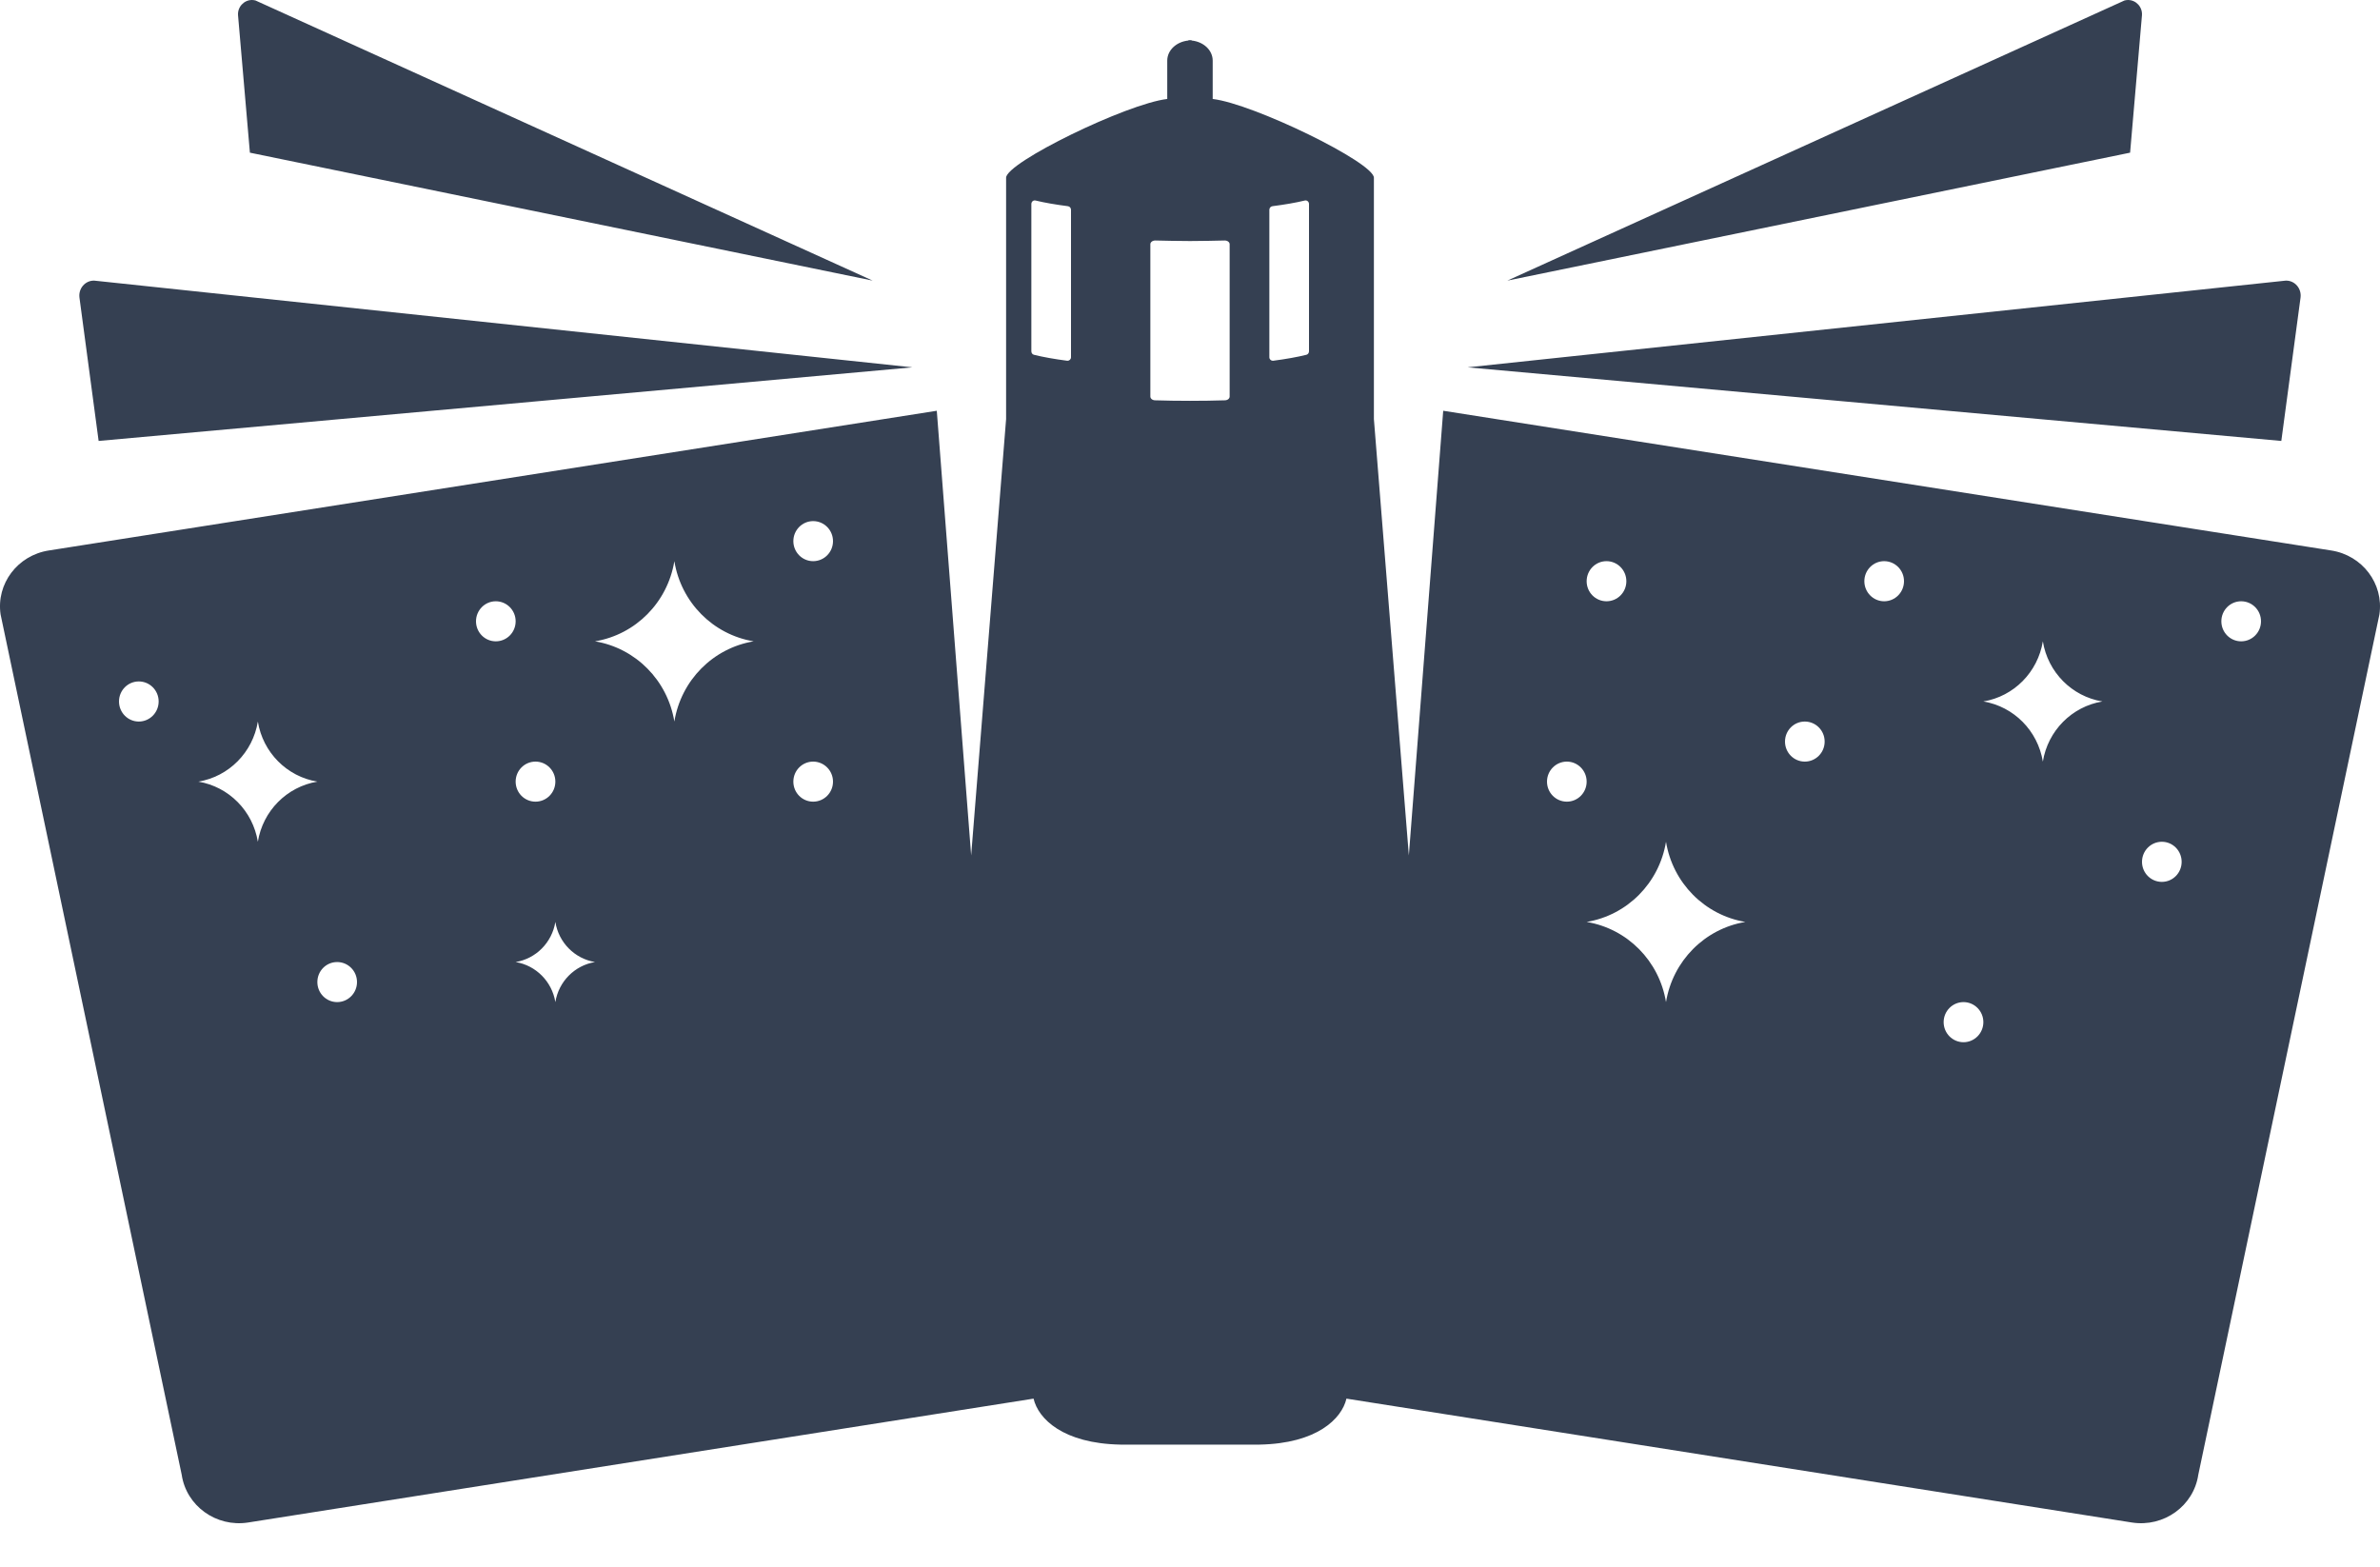 <svg width="41" height="27" viewBox="0 0 41 27" fill="none" xmlns="http://www.w3.org/2000/svg">
<path fill-rule="evenodd" clip-rule="evenodd" d="M36.599 0.008L25.967 4.834L36.695 2.63L36.899 0.267C36.912 0.12 36.796 0 36.66 0C36.64 0 36.62 0.003 36.599 0.008ZM4.101 0.267L4.305 2.63L15.033 4.834L4.401 0.008C4.38 0.003 4.36 0 4.34 0C4.204 0 4.088 0.12 4.101 0.267ZM20.5 0.693C20.494 0.693 20.489 0.691 20.484 0.691C20.48 0.691 20.478 0.692 20.474 0.692V0.698C20.27 0.717 20.108 0.862 20.108 1.045V1.705C19.411 1.786 17.332 2.799 17.332 3.062L17.332 7.22L16.73 14.736L16.138 7.076L0.841 9.483C0.303 9.566 -0.067 10.056 0.01 10.584L3.13 25.404C3.209 25.942 3.724 26.313 4.273 26.228L17.805 24.094C17.885 24.44 18.312 24.867 19.302 24.886H21.698C22.688 24.867 23.115 24.44 23.195 24.094L36.727 26.228C37.277 26.313 37.791 25.942 37.87 25.404L40.99 10.584C41.067 10.056 40.697 9.566 40.159 9.483L24.862 7.076L24.27 14.736L23.668 7.22V3.062C23.668 2.799 21.588 1.786 20.891 1.705V1.045C20.891 0.862 20.73 0.717 20.526 0.698V0.692C20.523 0.692 20.52 0.691 20.516 0.691C20.511 0.691 20.506 0.693 20.5 0.693ZM21.867 6.154V3.613C21.867 3.582 21.89 3.556 21.921 3.552C22.13 3.525 22.319 3.493 22.479 3.454C22.516 3.446 22.55 3.475 22.55 3.515V6.051C22.55 6.08 22.532 6.105 22.505 6.112C22.343 6.152 22.151 6.186 21.936 6.214C21.933 6.214 21.93 6.215 21.928 6.215C21.895 6.215 21.867 6.189 21.867 6.154ZM18.381 6.214C18.166 6.186 17.973 6.152 17.812 6.112C17.784 6.105 17.767 6.08 17.767 6.051V3.515C17.767 3.475 17.8 3.446 17.838 3.454C17.998 3.493 18.187 3.525 18.396 3.552C18.427 3.556 18.45 3.582 18.45 3.613V6.154C18.45 6.189 18.422 6.215 18.389 6.215C18.387 6.215 18.384 6.214 18.381 6.214ZM20.529 4.152V4.152C20.722 4.151 20.912 4.148 21.096 4.143C21.144 4.142 21.183 4.171 21.183 4.207V6.831C21.183 6.866 21.148 6.895 21.102 6.896C20.907 6.902 20.706 6.905 20.5 6.905C20.294 6.905 20.094 6.902 19.898 6.896C19.852 6.895 19.817 6.866 19.817 6.831V4.207C19.817 4.171 19.856 4.142 19.904 4.143C20.088 4.148 20.278 4.151 20.472 4.152V4.152C20.475 4.152 20.479 4.152 20.482 4.152C20.488 4.152 20.494 4.152 20.5 4.152C20.506 4.152 20.512 4.152 20.518 4.152C20.521 4.152 20.525 4.152 20.529 4.152ZM13.667 9.322C13.667 9.132 13.82 8.977 14.008 8.977C14.197 8.977 14.35 9.132 14.35 9.322C14.35 9.513 14.197 9.667 14.008 9.667C13.82 9.667 13.667 9.513 13.667 9.322ZM32.117 10.012C32.117 9.822 32.27 9.667 32.458 9.667C32.647 9.667 32.8 9.822 32.8 10.012C32.8 10.203 32.647 10.358 32.458 10.358C32.27 10.358 32.117 10.203 32.117 10.012ZM27.333 10.013C27.333 9.822 27.486 9.667 27.675 9.667C27.864 9.667 28.017 9.822 28.017 10.013C28.017 10.204 27.864 10.358 27.675 10.358C27.486 10.358 27.333 10.204 27.333 10.013ZM10.25 11.048C10.951 10.932 11.501 10.376 11.617 9.667C11.732 10.376 12.282 10.932 12.983 11.048C12.282 11.165 11.732 11.721 11.617 12.43C11.501 11.721 10.951 11.165 10.25 11.048ZM8.2 10.703C8.2 10.513 8.353 10.358 8.541 10.358C8.73 10.358 8.883 10.513 8.883 10.703C8.883 10.894 8.73 11.048 8.541 11.048C8.353 11.048 8.2 10.894 8.2 10.703ZM38.267 10.703C38.267 10.512 38.42 10.358 38.608 10.358C38.797 10.358 38.95 10.512 38.95 10.703C38.95 10.894 38.797 11.048 38.608 11.048C38.42 11.048 38.267 10.894 38.267 10.703ZM34.167 12.084C34.693 11.997 35.105 11.58 35.192 11.048C35.278 11.58 35.691 11.997 36.217 12.084C35.691 12.172 35.278 12.588 35.192 13.12C35.105 12.588 34.693 12.172 34.167 12.084ZM2.05 12.084C2.05 11.893 2.203 11.739 2.391 11.739C2.58 11.739 2.733 11.893 2.733 12.084C2.733 12.275 2.58 12.43 2.391 12.43C2.203 12.43 2.05 12.275 2.05 12.084ZM3.417 13.465C3.943 13.378 4.355 12.961 4.442 12.43C4.528 12.961 4.941 13.378 5.467 13.465C4.941 13.553 4.528 13.969 4.442 14.501C4.355 13.969 3.943 13.553 3.417 13.465ZM30.75 12.775C30.75 12.584 30.903 12.43 31.091 12.43C31.28 12.43 31.433 12.584 31.433 12.775C31.433 12.966 31.28 13.12 31.091 13.12C30.903 13.12 30.75 12.966 30.75 12.775ZM26.65 13.465C26.65 13.275 26.803 13.12 26.992 13.12C27.18 13.12 27.333 13.275 27.333 13.465C27.333 13.656 27.18 13.81 26.992 13.81C26.803 13.81 26.65 13.656 26.65 13.465ZM13.667 13.465C13.667 13.275 13.819 13.12 14.008 13.12C14.197 13.12 14.35 13.275 14.35 13.465C14.35 13.656 14.197 13.81 14.008 13.81C13.819 13.81 13.667 13.656 13.667 13.465ZM8.883 13.465C8.883 13.274 9.036 13.12 9.225 13.12C9.414 13.12 9.567 13.274 9.567 13.465C9.567 13.656 9.414 13.81 9.225 13.81C9.036 13.81 8.883 13.656 8.883 13.465ZM36.9 14.847C36.9 14.656 37.053 14.501 37.242 14.501C37.431 14.501 37.583 14.656 37.583 14.847C37.583 15.037 37.431 15.192 37.242 15.192C37.053 15.192 36.9 15.037 36.9 14.847ZM27.333 15.882C28.035 15.765 28.584 15.21 28.7 14.501C28.816 15.21 29.366 15.765 30.067 15.882C29.366 15.999 28.816 16.554 28.7 17.263C28.584 16.554 28.035 15.999 27.333 15.882ZM8.883 16.573C9.234 16.515 9.509 16.237 9.567 15.882C9.624 16.237 9.899 16.515 10.25 16.573C9.899 16.631 9.624 16.909 9.567 17.263C9.509 16.909 9.234 16.631 8.883 16.573ZM5.467 16.918C5.467 16.727 5.619 16.573 5.808 16.573C5.997 16.573 6.15 16.727 6.15 16.918C6.15 17.108 5.997 17.263 5.808 17.263C5.619 17.263 5.467 17.108 5.467 16.918ZM33.483 17.608C33.483 17.418 33.636 17.263 33.825 17.263C34.014 17.263 34.167 17.418 34.167 17.608C34.167 17.799 34.014 17.954 33.825 17.954C33.636 17.954 33.483 17.799 33.483 17.608ZM39.377 4.834L25.283 6.328L39.3 7.596L39.631 5.128C39.652 4.972 39.535 4.834 39.383 4.834C39.381 4.834 39.379 4.834 39.377 4.834ZM1.369 5.128L1.699 7.596L15.717 6.328L1.622 4.834C1.62 4.834 1.619 4.834 1.617 4.834C1.465 4.834 1.348 4.972 1.369 5.128Z" fill="#354052"/>
</svg>
